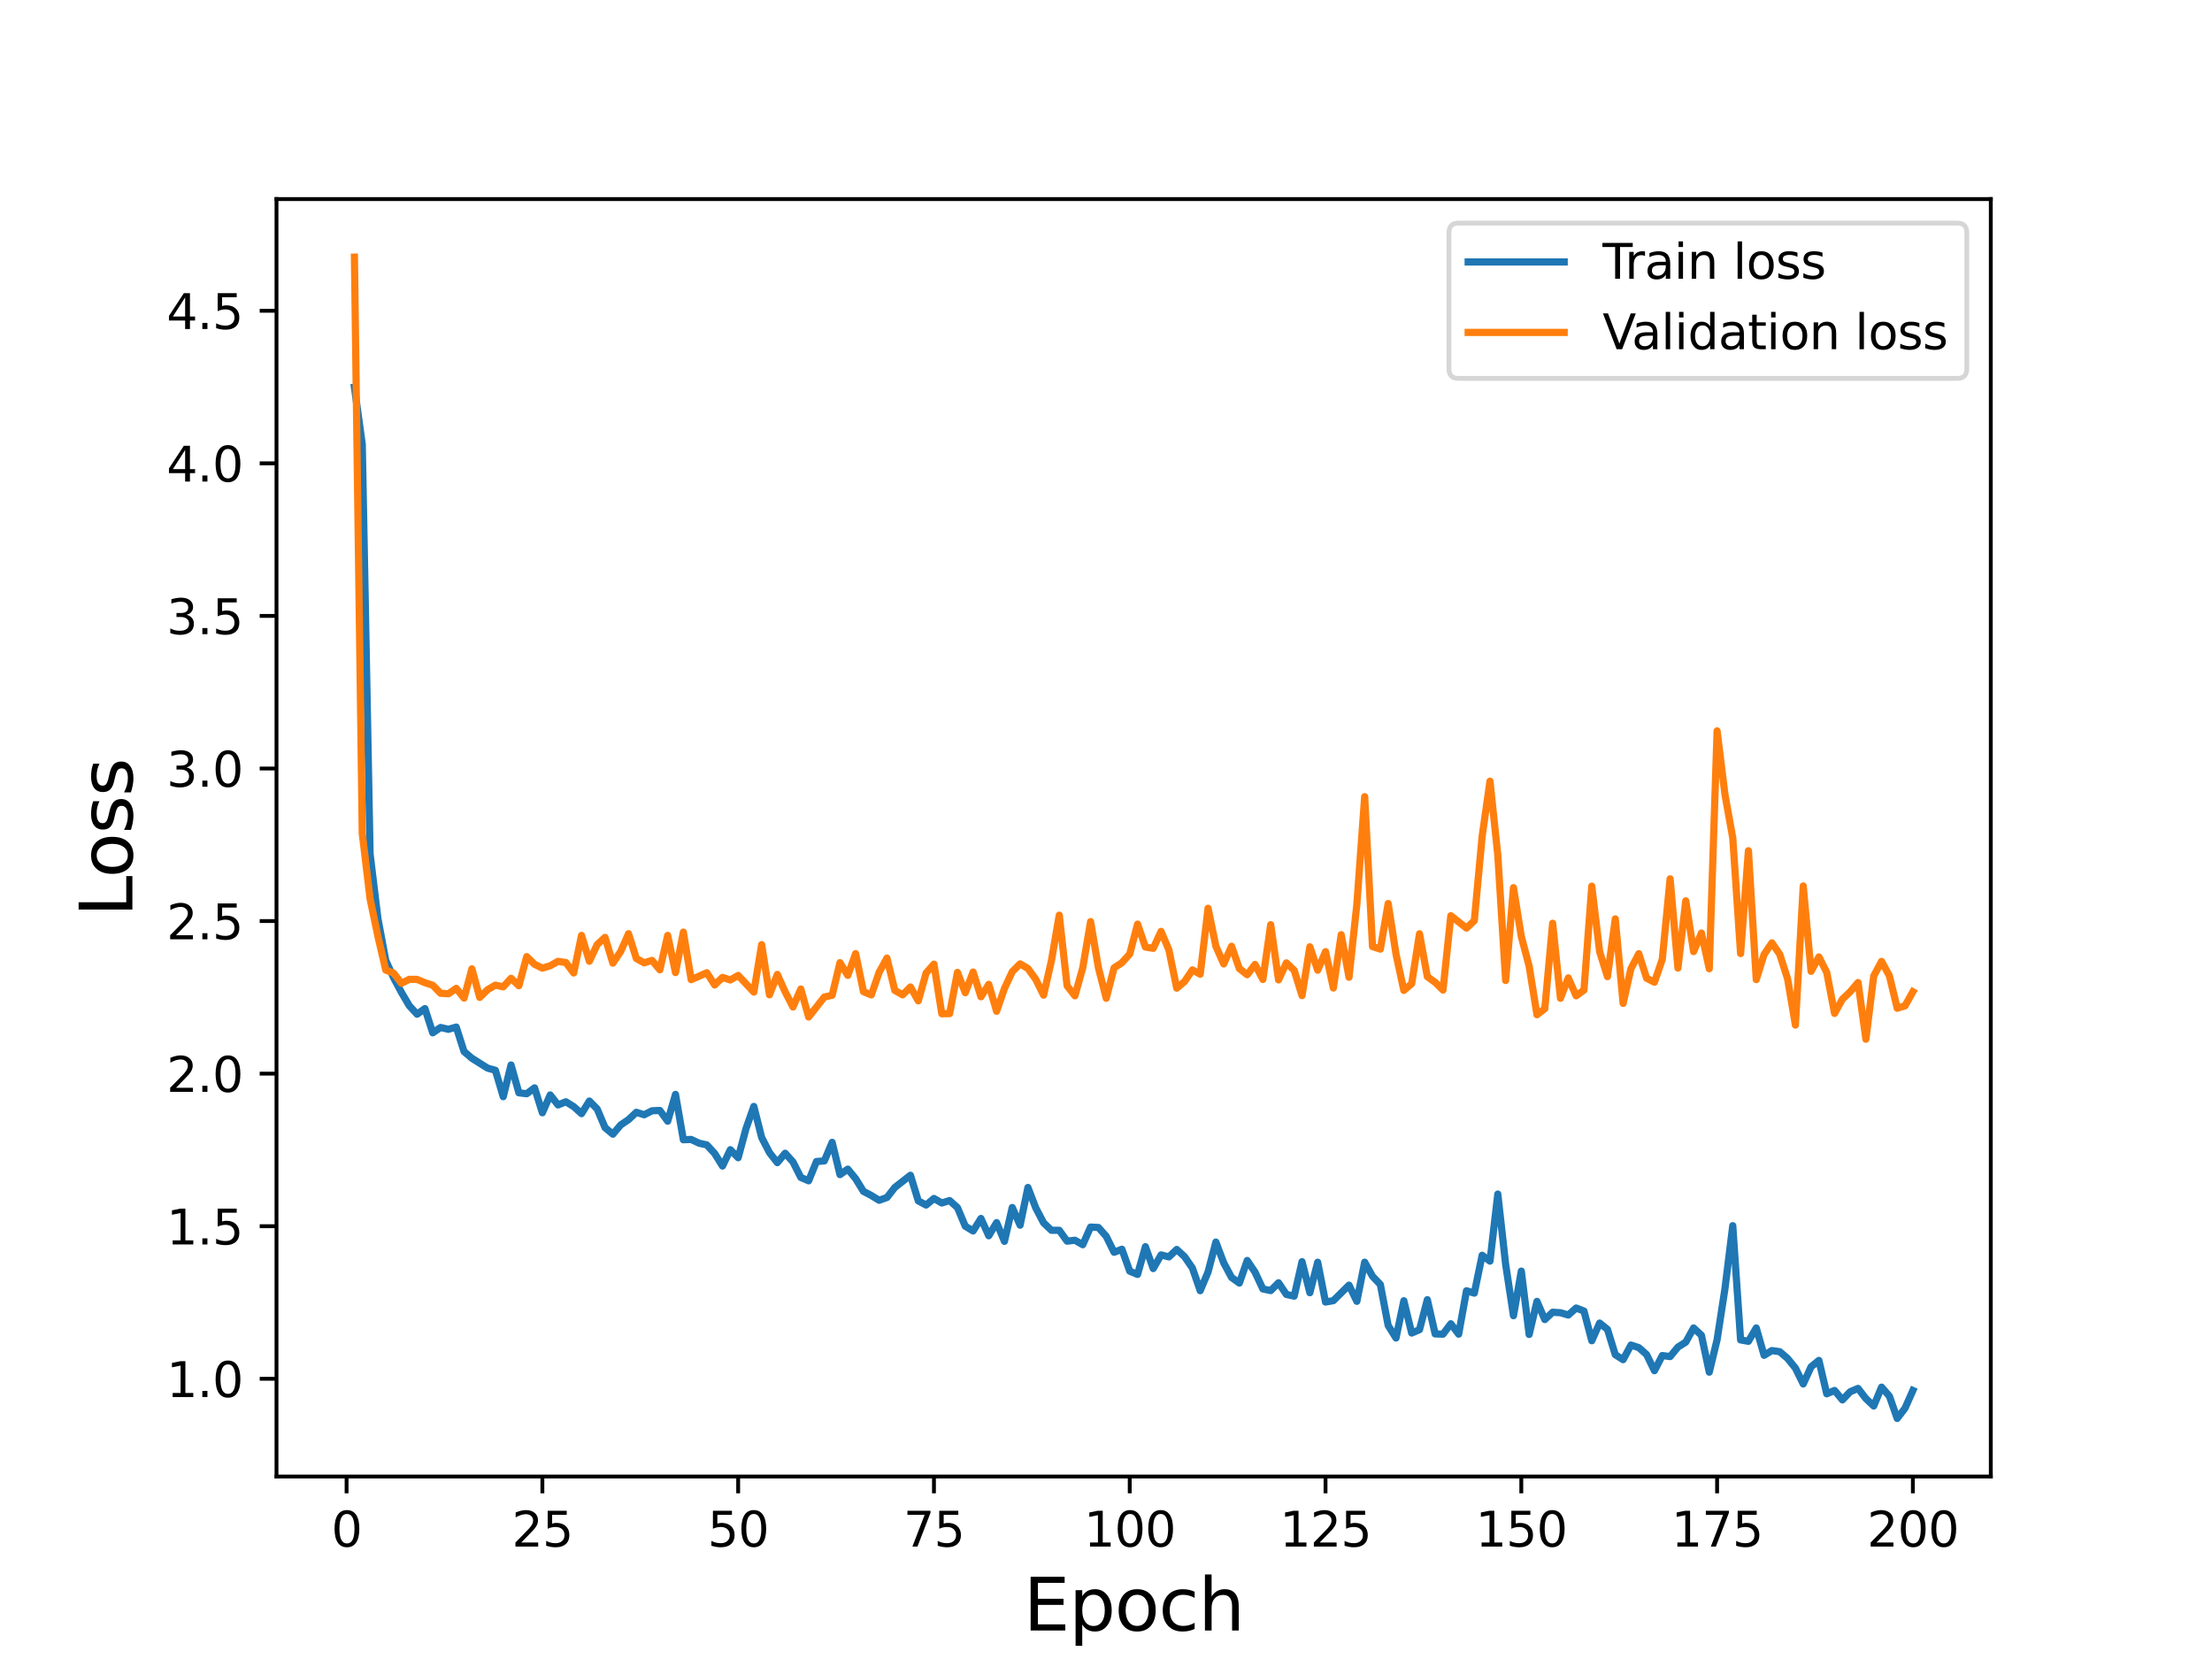<?xml version="1.0" encoding="utf-8" standalone="no"?>
<!DOCTYPE svg PUBLIC "-//W3C//DTD SVG 1.1//EN"
  "http://www.w3.org/Graphics/SVG/1.1/DTD/svg11.dtd">
<svg height="345.6pt" version="1.1" viewBox="0 0 460.8 345.6" width="460.8pt" xmlns="http://www.w3.org/2000/svg" xmlns:xlink="http://www.w3.org/1999/xlink">
 <defs>
  <style type="text/css">*{stroke-linecap:butt;stroke-linejoin:round;}</style>
 </defs>
 <g id="figure_1">
  <g id="patch_1">
   <path d="M 0 345.6 
L 460.8 345.6 
L 460.8 0 
L 0 0 
z
" style="fill:#ffffff;"/>
  </g>
  <g id="axes_1">
   <g id="patch_2">
    <path d="M 57.6 307.584 
L 414.72 307.584 
L 414.72 41.472 
L 57.6 41.472 
z
" style="fill:#ffffff;"/>
   </g>
   <g id="matplotlib.axis_1">
    <g id="xtick_1">
     <g id="line2d_1">
      <defs>
       <path d="M 0 0 
L 0 3.5 
" id="md79f4ad2d1" style="stroke:#000000;stroke-width:0.8;"/>
      </defs>
      <g>
       <use style="stroke:#000000;stroke-width:0.8;" x="72.201" xlink:href="#md79f4ad2d1" y="307.584"/>
      </g>
     </g>
     <g id="text_1">
      <!-- 0 -->
      <g transform="translate(69.02 322.182)scale(0.1 -0.1)">
       <defs>
        <path d="M 2034 4250 
Q 1547 4250 1301 3770 
Q 1056 3291 1056 2328 
Q 1056 1369 1301 889 
Q 1547 409 2034 409 
Q 2525 409 2770 889 
Q 3016 1369 3016 2328 
Q 3016 3291 2770 3770 
Q 2525 4250 2034 4250 
z
M 2034 4750 
Q 2819 4750 3233 4129 
Q 3647 3509 3647 2328 
Q 3647 1150 3233 529 
Q 2819 -91 2034 -91 
Q 1250 -91 836 529 
Q 422 1150 422 2328 
Q 422 3509 836 4129 
Q 1250 4750 2034 4750 
z
" id="DejaVuSans-30" transform="scale(0.016)"/>
       </defs>
       <use xlink:href="#DejaVuSans-30"/>
      </g>
     </g>
    </g>
    <g id="xtick_2">
     <g id="line2d_2">
      <g>
       <use style="stroke:#000000;stroke-width:0.8;" x="112.987" xlink:href="#md79f4ad2d1" y="307.584"/>
      </g>
     </g>
     <g id="text_2">
      <!-- 25 -->
      <g transform="translate(106.625 322.182)scale(0.1 -0.1)">
       <defs>
        <path d="M 1228 531 
L 3431 531 
L 3431 0 
L 469 0 
L 469 531 
Q 828 903 1448 1529 
Q 2069 2156 2228 2338 
Q 2531 2678 2651 2914 
Q 2772 3150 2772 3378 
Q 2772 3750 2511 3984 
Q 2250 4219 1831 4219 
Q 1534 4219 1204 4116 
Q 875 4013 500 3803 
L 500 4441 
Q 881 4594 1212 4672 
Q 1544 4750 1819 4750 
Q 2544 4750 2975 4387 
Q 3406 4025 3406 3419 
Q 3406 3131 3298 2873 
Q 3191 2616 2906 2266 
Q 2828 2175 2409 1742 
Q 1991 1309 1228 531 
z
" id="DejaVuSans-32" transform="scale(0.016)"/>
        <path d="M 691 4666 
L 3169 4666 
L 3169 4134 
L 1269 4134 
L 1269 2991 
Q 1406 3038 1543 3061 
Q 1681 3084 1819 3084 
Q 2600 3084 3056 2656 
Q 3513 2228 3513 1497 
Q 3513 744 3044 326 
Q 2575 -91 1722 -91 
Q 1428 -91 1123 -41 
Q 819 9 494 109 
L 494 744 
Q 775 591 1075 516 
Q 1375 441 1709 441 
Q 2250 441 2565 725 
Q 2881 1009 2881 1497 
Q 2881 1984 2565 2268 
Q 2250 2553 1709 2553 
Q 1456 2553 1204 2497 
Q 953 2441 691 2322 
L 691 4666 
z
" id="DejaVuSans-35" transform="scale(0.016)"/>
       </defs>
       <use xlink:href="#DejaVuSans-32"/>
       <use x="63.623" xlink:href="#DejaVuSans-35"/>
      </g>
     </g>
    </g>
    <g id="xtick_3">
     <g id="line2d_3">
      <g>
       <use style="stroke:#000000;stroke-width:0.8;" x="153.773" xlink:href="#md79f4ad2d1" y="307.584"/>
      </g>
     </g>
     <g id="text_3">
      <!-- 50 -->
      <g transform="translate(147.41 322.182)scale(0.1 -0.1)">
       <use xlink:href="#DejaVuSans-35"/>
       <use x="63.623" xlink:href="#DejaVuSans-30"/>
      </g>
     </g>
    </g>
    <g id="xtick_4">
     <g id="line2d_4">
      <g>
       <use style="stroke:#000000;stroke-width:0.8;" x="194.559" xlink:href="#md79f4ad2d1" y="307.584"/>
      </g>
     </g>
     <g id="text_4">
      <!-- 75 -->
      <g transform="translate(188.196 322.182)scale(0.1 -0.1)">
       <defs>
        <path d="M 525 4666 
L 3525 4666 
L 3525 4397 
L 1831 0 
L 1172 0 
L 2766 4134 
L 525 4134 
L 525 4666 
z
" id="DejaVuSans-37" transform="scale(0.016)"/>
       </defs>
       <use xlink:href="#DejaVuSans-37"/>
       <use x="63.623" xlink:href="#DejaVuSans-35"/>
      </g>
     </g>
    </g>
    <g id="xtick_5">
     <g id="line2d_5">
      <g>
       <use style="stroke:#000000;stroke-width:0.8;" x="235.344" xlink:href="#md79f4ad2d1" y="307.584"/>
      </g>
     </g>
     <g id="text_5">
      <!-- 100 -->
      <g transform="translate(225.801 322.182)scale(0.1 -0.1)">
       <defs>
        <path d="M 794 531 
L 1825 531 
L 1825 4091 
L 703 3866 
L 703 4441 
L 1819 4666 
L 2450 4666 
L 2450 531 
L 3481 531 
L 3481 0 
L 794 0 
L 794 531 
z
" id="DejaVuSans-31" transform="scale(0.016)"/>
       </defs>
       <use xlink:href="#DejaVuSans-31"/>
       <use x="63.623" xlink:href="#DejaVuSans-30"/>
       <use x="127.246" xlink:href="#DejaVuSans-30"/>
      </g>
     </g>
    </g>
    <g id="xtick_6">
     <g id="line2d_6">
      <g>
       <use style="stroke:#000000;stroke-width:0.8;" x="276.13" xlink:href="#md79f4ad2d1" y="307.584"/>
      </g>
     </g>
     <g id="text_6">
      <!-- 125 -->
      <g transform="translate(266.586 322.182)scale(0.1 -0.1)">
       <use xlink:href="#DejaVuSans-31"/>
       <use x="63.623" xlink:href="#DejaVuSans-32"/>
       <use x="127.246" xlink:href="#DejaVuSans-35"/>
      </g>
     </g>
    </g>
    <g id="xtick_7">
     <g id="line2d_7">
      <g>
       <use style="stroke:#000000;stroke-width:0.8;" x="316.916" xlink:href="#md79f4ad2d1" y="307.584"/>
      </g>
     </g>
     <g id="text_7">
      <!-- 150 -->
      <g transform="translate(307.372 322.182)scale(0.1 -0.1)">
       <use xlink:href="#DejaVuSans-31"/>
       <use x="63.623" xlink:href="#DejaVuSans-35"/>
       <use x="127.246" xlink:href="#DejaVuSans-30"/>
      </g>
     </g>
    </g>
    <g id="xtick_8">
     <g id="line2d_8">
      <g>
       <use style="stroke:#000000;stroke-width:0.8;" x="357.702" xlink:href="#md79f4ad2d1" y="307.584"/>
      </g>
     </g>
     <g id="text_8">
      <!-- 175 -->
      <g transform="translate(348.158 322.182)scale(0.1 -0.1)">
       <use xlink:href="#DejaVuSans-31"/>
       <use x="63.623" xlink:href="#DejaVuSans-37"/>
       <use x="127.246" xlink:href="#DejaVuSans-35"/>
      </g>
     </g>
    </g>
    <g id="xtick_9">
     <g id="line2d_9">
      <g>
       <use style="stroke:#000000;stroke-width:0.8;" x="398.487" xlink:href="#md79f4ad2d1" y="307.584"/>
      </g>
     </g>
     <g id="text_9">
      <!-- 200 -->
      <g transform="translate(388.944 322.182)scale(0.1 -0.1)">
       <use xlink:href="#DejaVuSans-32"/>
       <use x="63.623" xlink:href="#DejaVuSans-30"/>
       <use x="127.246" xlink:href="#DejaVuSans-30"/>
      </g>
     </g>
    </g>
    <g id="text_10">
     <!-- Epoch -->
     <g transform="translate(213.194 339.66)scale(0.15 -0.15)">
      <defs>
       <path d="M 628 4666 
L 3578 4666 
L 3578 4134 
L 1259 4134 
L 1259 2753 
L 3481 2753 
L 3481 2222 
L 1259 2222 
L 1259 531 
L 3634 531 
L 3634 0 
L 628 0 
L 628 4666 
z
" id="DejaVuSans-45" transform="scale(0.016)"/>
       <path d="M 1159 525 
L 1159 -1331 
L 581 -1331 
L 581 3500 
L 1159 3500 
L 1159 2969 
Q 1341 3281 1617 3432 
Q 1894 3584 2278 3584 
Q 2916 3584 3314 3078 
Q 3713 2572 3713 1747 
Q 3713 922 3314 415 
Q 2916 -91 2278 -91 
Q 1894 -91 1617 61 
Q 1341 213 1159 525 
z
M 3116 1747 
Q 3116 2381 2855 2742 
Q 2594 3103 2138 3103 
Q 1681 3103 1420 2742 
Q 1159 2381 1159 1747 
Q 1159 1113 1420 752 
Q 1681 391 2138 391 
Q 2594 391 2855 752 
Q 3116 1113 3116 1747 
z
" id="DejaVuSans-70" transform="scale(0.016)"/>
       <path d="M 1959 3097 
Q 1497 3097 1228 2736 
Q 959 2375 959 1747 
Q 959 1119 1226 758 
Q 1494 397 1959 397 
Q 2419 397 2687 759 
Q 2956 1122 2956 1747 
Q 2956 2369 2687 2733 
Q 2419 3097 1959 3097 
z
M 1959 3584 
Q 2709 3584 3137 3096 
Q 3566 2609 3566 1747 
Q 3566 888 3137 398 
Q 2709 -91 1959 -91 
Q 1206 -91 779 398 
Q 353 888 353 1747 
Q 353 2609 779 3096 
Q 1206 3584 1959 3584 
z
" id="DejaVuSans-6f" transform="scale(0.016)"/>
       <path d="M 3122 3366 
L 3122 2828 
Q 2878 2963 2633 3030 
Q 2388 3097 2138 3097 
Q 1578 3097 1268 2742 
Q 959 2388 959 1747 
Q 959 1106 1268 751 
Q 1578 397 2138 397 
Q 2388 397 2633 464 
Q 2878 531 3122 666 
L 3122 134 
Q 2881 22 2623 -34 
Q 2366 -91 2075 -91 
Q 1284 -91 818 406 
Q 353 903 353 1747 
Q 353 2603 823 3093 
Q 1294 3584 2113 3584 
Q 2378 3584 2631 3529 
Q 2884 3475 3122 3366 
z
" id="DejaVuSans-63" transform="scale(0.016)"/>
       <path d="M 3513 2113 
L 3513 0 
L 2938 0 
L 2938 2094 
Q 2938 2591 2744 2837 
Q 2550 3084 2163 3084 
Q 1697 3084 1428 2787 
Q 1159 2491 1159 1978 
L 1159 0 
L 581 0 
L 581 4863 
L 1159 4863 
L 1159 2956 
Q 1366 3272 1645 3428 
Q 1925 3584 2291 3584 
Q 2894 3584 3203 3211 
Q 3513 2838 3513 2113 
z
" id="DejaVuSans-68" transform="scale(0.016)"/>
      </defs>
      <use xlink:href="#DejaVuSans-45"/>
      <use x="63.184" xlink:href="#DejaVuSans-70"/>
      <use x="126.66" xlink:href="#DejaVuSans-6f"/>
      <use x="187.842" xlink:href="#DejaVuSans-63"/>
      <use x="242.822" xlink:href="#DejaVuSans-68"/>
     </g>
    </g>
   </g>
   <g id="matplotlib.axis_2">
    <g id="ytick_1">
     <g id="line2d_10">
      <defs>
       <path d="M 0 0 
L -3.5 0 
" id="mfae071a704" style="stroke:#000000;stroke-width:0.8;"/>
      </defs>
      <g>
       <use style="stroke:#000000;stroke-width:0.8;" x="57.6" xlink:href="#mfae071a704" y="287.226"/>
      </g>
     </g>
     <g id="text_11">
      <!-- 1.0 -->
      <g transform="translate(34.697 291.025)scale(0.1 -0.1)">
       <defs>
        <path d="M 684 794 
L 1344 794 
L 1344 0 
L 684 0 
L 684 794 
z
" id="DejaVuSans-2e" transform="scale(0.016)"/>
       </defs>
       <use xlink:href="#DejaVuSans-31"/>
       <use x="63.623" xlink:href="#DejaVuSans-2e"/>
       <use x="95.41" xlink:href="#DejaVuSans-30"/>
      </g>
     </g>
    </g>
    <g id="ytick_2">
     <g id="line2d_11">
      <g>
       <use style="stroke:#000000;stroke-width:0.8;" x="57.6" xlink:href="#mfae071a704" y="255.442"/>
      </g>
     </g>
     <g id="text_12">
      <!-- 1.5 -->
      <g transform="translate(34.697 259.241)scale(0.1 -0.1)">
       <use xlink:href="#DejaVuSans-31"/>
       <use x="63.623" xlink:href="#DejaVuSans-2e"/>
       <use x="95.41" xlink:href="#DejaVuSans-35"/>
      </g>
     </g>
    </g>
    <g id="ytick_3">
     <g id="line2d_12">
      <g>
       <use style="stroke:#000000;stroke-width:0.8;" x="57.6" xlink:href="#mfae071a704" y="223.658"/>
      </g>
     </g>
     <g id="text_13">
      <!-- 2.0 -->
      <g transform="translate(34.697 227.457)scale(0.1 -0.1)">
       <use xlink:href="#DejaVuSans-32"/>
       <use x="63.623" xlink:href="#DejaVuSans-2e"/>
       <use x="95.41" xlink:href="#DejaVuSans-30"/>
      </g>
     </g>
    </g>
    <g id="ytick_4">
     <g id="line2d_13">
      <g>
       <use style="stroke:#000000;stroke-width:0.8;" x="57.6" xlink:href="#mfae071a704" y="191.874"/>
      </g>
     </g>
     <g id="text_14">
      <!-- 2.5 -->
      <g transform="translate(34.697 195.673)scale(0.1 -0.1)">
       <use xlink:href="#DejaVuSans-32"/>
       <use x="63.623" xlink:href="#DejaVuSans-2e"/>
       <use x="95.41" xlink:href="#DejaVuSans-35"/>
      </g>
     </g>
    </g>
    <g id="ytick_5">
     <g id="line2d_14">
      <g>
       <use style="stroke:#000000;stroke-width:0.8;" x="57.6" xlink:href="#mfae071a704" y="160.09"/>
      </g>
     </g>
     <g id="text_15">
      <!-- 3.0 -->
      <g transform="translate(34.697 163.889)scale(0.1 -0.1)">
       <defs>
        <path d="M 2597 2516 
Q 3050 2419 3304 2112 
Q 3559 1806 3559 1356 
Q 3559 666 3084 287 
Q 2609 -91 1734 -91 
Q 1441 -91 1130 -33 
Q 819 25 488 141 
L 488 750 
Q 750 597 1062 519 
Q 1375 441 1716 441 
Q 2309 441 2620 675 
Q 2931 909 2931 1356 
Q 2931 1769 2642 2001 
Q 2353 2234 1838 2234 
L 1294 2234 
L 1294 2753 
L 1863 2753 
Q 2328 2753 2575 2939 
Q 2822 3125 2822 3475 
Q 2822 3834 2567 4026 
Q 2313 4219 1838 4219 
Q 1578 4219 1281 4162 
Q 984 4106 628 3988 
L 628 4550 
Q 988 4650 1302 4700 
Q 1616 4750 1894 4750 
Q 2613 4750 3031 4423 
Q 3450 4097 3450 3541 
Q 3450 3153 3228 2886 
Q 3006 2619 2597 2516 
z
" id="DejaVuSans-33" transform="scale(0.016)"/>
       </defs>
       <use xlink:href="#DejaVuSans-33"/>
       <use x="63.623" xlink:href="#DejaVuSans-2e"/>
       <use x="95.41" xlink:href="#DejaVuSans-30"/>
      </g>
     </g>
    </g>
    <g id="ytick_6">
     <g id="line2d_15">
      <g>
       <use style="stroke:#000000;stroke-width:0.8;" x="57.6" xlink:href="#mfae071a704" y="128.306"/>
      </g>
     </g>
     <g id="text_16">
      <!-- 3.5 -->
      <g transform="translate(34.697 132.106)scale(0.1 -0.1)">
       <use xlink:href="#DejaVuSans-33"/>
       <use x="63.623" xlink:href="#DejaVuSans-2e"/>
       <use x="95.41" xlink:href="#DejaVuSans-35"/>
      </g>
     </g>
    </g>
    <g id="ytick_7">
     <g id="line2d_16">
      <g>
       <use style="stroke:#000000;stroke-width:0.8;" x="57.6" xlink:href="#mfae071a704" y="96.522"/>
      </g>
     </g>
     <g id="text_17">
      <!-- 4.0 -->
      <g transform="translate(34.697 100.322)scale(0.1 -0.1)">
       <defs>
        <path d="M 2419 4116 
L 825 1625 
L 2419 1625 
L 2419 4116 
z
M 2253 4666 
L 3047 4666 
L 3047 1625 
L 3713 1625 
L 3713 1100 
L 3047 1100 
L 3047 0 
L 2419 0 
L 2419 1100 
L 313 1100 
L 313 1709 
L 2253 4666 
z
" id="DejaVuSans-34" transform="scale(0.016)"/>
       </defs>
       <use xlink:href="#DejaVuSans-34"/>
       <use x="63.623" xlink:href="#DejaVuSans-2e"/>
       <use x="95.41" xlink:href="#DejaVuSans-30"/>
      </g>
     </g>
    </g>
    <g id="ytick_8">
     <g id="line2d_17">
      <g>
       <use style="stroke:#000000;stroke-width:0.8;" x="57.6" xlink:href="#mfae071a704" y="64.739"/>
      </g>
     </g>
     <g id="text_18">
      <!-- 4.5 -->
      <g transform="translate(34.697 68.538)scale(0.1 -0.1)">
       <use xlink:href="#DejaVuSans-34"/>
       <use x="63.623" xlink:href="#DejaVuSans-2e"/>
       <use x="95.41" xlink:href="#DejaVuSans-35"/>
      </g>
     </g>
    </g>
    <g id="text_19">
     <!-- Loss -->
     <g transform="translate(27.577 190.979)rotate(-90)scale(0.15 -0.15)">
      <defs>
       <path d="M 628 4666 
L 1259 4666 
L 1259 531 
L 3531 531 
L 3531 0 
L 628 0 
L 628 4666 
z
" id="DejaVuSans-4c" transform="scale(0.016)"/>
       <path d="M 2834 3397 
L 2834 2853 
Q 2591 2978 2328 3040 
Q 2066 3103 1784 3103 
Q 1356 3103 1142 2972 
Q 928 2841 928 2578 
Q 928 2378 1081 2264 
Q 1234 2150 1697 2047 
L 1894 2003 
Q 2506 1872 2764 1633 
Q 3022 1394 3022 966 
Q 3022 478 2636 193 
Q 2250 -91 1575 -91 
Q 1294 -91 989 -36 
Q 684 19 347 128 
L 347 722 
Q 666 556 975 473 
Q 1284 391 1588 391 
Q 1994 391 2212 530 
Q 2431 669 2431 922 
Q 2431 1156 2273 1281 
Q 2116 1406 1581 1522 
L 1381 1569 
Q 847 1681 609 1914 
Q 372 2147 372 2553 
Q 372 3047 722 3315 
Q 1072 3584 1716 3584 
Q 2034 3584 2315 3537 
Q 2597 3491 2834 3397 
z
" id="DejaVuSans-73" transform="scale(0.016)"/>
      </defs>
      <use xlink:href="#DejaVuSans-4c"/>
      <use x="53.963" xlink:href="#DejaVuSans-6f"/>
      <use x="115.145" xlink:href="#DejaVuSans-73"/>
      <use x="167.244" xlink:href="#DejaVuSans-73"/>
     </g>
    </g>
   </g>
   <g id="line2d_18">
    <path clip-path="url(#p0a2da671b0)" d="M 73.833 80.665 
L 75.464 92.535 
L 77.096 177.911 
L 78.727 191.342 
L 80.358 200.07 
L 81.99 203.667 
L 83.621 206.72 
L 85.253 209.497 
L 86.884 211.279 
L 88.516 210.109 
L 90.147 215.158 
L 91.778 214.042 
L 93.41 214.426 
L 95.041 213.957 
L 96.673 219.061 
L 98.304 220.454 
L 101.567 222.504 
L 103.198 222.963 
L 104.83 228.462 
L 106.461 221.855 
L 108.093 227.65 
L 109.724 227.848 
L 111.356 226.618 
L 112.987 231.81 
L 114.618 228.094 
L 116.25 230.179 
L 117.881 229.521 
L 119.513 230.532 
L 121.144 231.991 
L 122.776 229.363 
L 124.407 231.024 
L 126.038 234.902 
L 127.67 236.27 
L 129.301 234.346 
L 130.933 233.239 
L 132.564 231.71 
L 134.196 232.229 
L 135.827 231.393 
L 137.458 231.328 
L 139.09 233.564 
L 140.721 227.981 
L 142.353 237.429 
L 143.984 237.369 
L 145.616 238.144 
L 147.247 238.51 
L 148.879 240.294 
L 150.51 242.908 
L 152.141 239.506 
L 153.773 241.175 
L 155.404 235.112 
L 157.036 230.491 
L 158.667 236.967 
L 160.299 240.114 
L 161.93 242.199 
L 163.561 240.24 
L 165.193 242.057 
L 166.824 245.28 
L 168.456 245.986 
L 170.087 241.966 
L 171.719 241.839 
L 173.35 237.971 
L 174.981 244.695 
L 176.613 243.551 
L 178.244 245.539 
L 179.876 248.187 
L 181.507 249.04 
L 183.139 250.042 
L 184.77 249.459 
L 186.401 247.372 
L 189.664 244.827 
L 191.296 250.16 
L 192.927 251.031 
L 194.559 249.664 
L 196.19 250.605 
L 197.821 250.097 
L 199.453 251.561 
L 201.084 255.44 
L 202.716 256.433 
L 204.347 253.826 
L 205.979 257.435 
L 207.61 254.695 
L 209.241 258.593 
L 210.873 251.544 
L 212.504 255.228 
L 214.136 247.37 
L 215.767 251.629 
L 217.399 254.74 
L 219.03 256.29 
L 220.661 256.29 
L 222.293 258.558 
L 223.924 258.363 
L 225.556 259.296 
L 227.187 255.625 
L 228.819 255.706 
L 230.45 257.55 
L 232.081 260.871 
L 233.713 260.242 
L 235.344 264.806 
L 236.976 265.485 
L 238.607 259.707 
L 240.239 264.264 
L 241.87 261.423 
L 243.501 261.835 
L 245.133 260.286 
L 246.764 261.785 
L 248.396 264.154 
L 250.027 268.874 
L 251.659 264.979 
L 253.29 258.745 
L 254.921 263.073 
L 256.553 266.118 
L 258.184 267.286 
L 259.816 262.585 
L 261.447 265.022 
L 263.079 268.512 
L 264.71 268.851 
L 266.341 267.22 
L 267.973 269.651 
L 269.604 270.013 
L 271.236 262.83 
L 272.867 269.301 
L 274.499 262.941 
L 276.13 271.243 
L 277.761 270.946 
L 281.024 267.717 
L 282.656 271.092 
L 284.287 262.936 
L 285.919 265.878 
L 287.55 267.582 
L 289.181 276.128 
L 290.813 278.732 
L 292.444 270.969 
L 294.076 277.695 
L 295.707 276.998 
L 297.339 270.748 
L 298.97 277.88 
L 300.601 277.931 
L 302.233 275.762 
L 303.864 277.933 
L 305.496 268.892 
L 307.127 269.381 
L 308.759 261.493 
L 310.39 262.719 
L 312.021 248.746 
L 313.653 263.394 
L 315.284 274.088 
L 316.916 264.792 
L 318.547 277.993 
L 320.179 271.103 
L 321.81 274.891 
L 323.441 273.364 
L 325.073 273.465 
L 326.704 273.945 
L 328.336 272.487 
L 329.967 273.114 
L 331.599 279.303 
L 333.23 275.622 
L 334.862 276.927 
L 336.493 282.207 
L 338.124 283.245 
L 339.756 280.202 
L 341.387 280.732 
L 343.019 282.181 
L 344.65 285.545 
L 346.282 282.384 
L 347.913 282.603 
L 349.544 280.621 
L 351.176 279.595 
L 352.807 276.638 
L 354.439 278.161 
L 356.07 285.849 
L 357.702 279.075 
L 359.333 268.504 
L 360.964 255.327 
L 362.596 279.13 
L 364.227 279.419 
L 365.859 276.638 
L 367.49 282.335 
L 369.122 281.346 
L 370.753 281.583 
L 372.384 282.982 
L 374.016 285 
L 375.647 288.307 
L 377.279 284.732 
L 378.91 283.399 
L 380.542 290.353 
L 382.173 289.655 
L 383.804 291.624 
L 385.436 289.917 
L 387.067 289.233 
L 388.699 291.351 
L 390.33 292.896 
L 391.962 288.968 
L 393.593 290.843 
L 395.224 295.488 
L 396.856 293.343 
L 398.487 289.66 
L 398.487 289.66 
" style="fill:none;stroke:#1f77b4;stroke-linecap:square;stroke-width:1.5;"/>
   </g>
   <g id="line2d_19">
    <path clip-path="url(#p0a2da671b0)" d="M 73.833 53.568 
L 75.464 173.597 
L 77.096 187.239 
L 78.727 195.061 
L 80.358 202.074 
L 81.99 202.719 
L 83.621 204.836 
L 85.253 204.014 
L 86.884 204.024 
L 88.516 204.712 
L 90.147 205.244 
L 91.778 206.913 
L 93.41 207.023 
L 95.041 205.892 
L 96.673 207.921 
L 98.304 201.834 
L 99.936 207.776 
L 101.567 206.177 
L 103.198 205.223 
L 104.83 205.575 
L 106.461 203.798 
L 108.093 205.352 
L 109.724 199.282 
L 111.356 200.881 
L 112.987 201.676 
L 114.618 201.187 
L 116.25 200.27 
L 117.881 200.515 
L 119.513 202.691 
L 121.144 194.858 
L 122.776 200.244 
L 124.407 196.771 
L 126.038 195.274 
L 127.67 200.641 
L 129.301 198.205 
L 130.933 194.507 
L 132.564 199.671 
L 134.196 200.577 
L 135.827 200.07 
L 137.458 202.032 
L 139.09 194.862 
L 140.721 202.608 
L 142.353 194.179 
L 143.984 204.082 
L 147.247 202.639 
L 148.879 205.192 
L 150.51 203.611 
L 152.141 204.147 
L 153.773 203.196 
L 157.036 206.672 
L 158.667 196.778 
L 160.299 207.24 
L 161.93 202.988 
L 163.561 206.613 
L 165.193 209.778 
L 166.824 206.029 
L 168.456 211.86 
L 171.719 207.698 
L 173.35 207.34 
L 174.981 200.543 
L 176.613 203.187 
L 178.244 198.655 
L 179.876 206.577 
L 181.507 207.259 
L 183.139 202.548 
L 184.77 199.588 
L 186.401 206.311 
L 188.033 207.244 
L 189.664 205.604 
L 191.296 208.498 
L 192.927 202.694 
L 194.559 200.844 
L 196.19 211.185 
L 197.821 211.157 
L 199.453 202.567 
L 201.084 206.8 
L 202.716 202.49 
L 204.347 207.65 
L 205.979 205.057 
L 207.61 210.668 
L 209.241 205.934 
L 210.873 202.418 
L 212.504 200.792 
L 214.136 201.746 
L 215.767 204.019 
L 217.399 207.309 
L 219.03 200.14 
L 220.661 190.645 
L 222.293 205.356 
L 223.924 207.447 
L 225.556 201.621 
L 227.187 191.99 
L 228.819 201.599 
L 230.45 207.96 
L 232.081 201.621 
L 233.713 200.556 
L 235.344 198.733 
L 236.976 192.512 
L 238.607 197.284 
L 240.239 197.564 
L 241.87 194.026 
L 243.501 197.88 
L 245.133 205.854 
L 246.764 204.477 
L 248.396 202.051 
L 250.027 202.94 
L 251.659 189.204 
L 253.29 197.116 
L 254.921 200.804 
L 256.553 197.129 
L 258.184 201.781 
L 259.816 203.055 
L 261.447 200.913 
L 263.079 204.039 
L 264.71 192.628 
L 266.341 204.131 
L 267.973 200.586 
L 269.604 202.134 
L 271.236 207.403 
L 272.867 197.238 
L 274.499 202.114 
L 276.13 198.248 
L 277.761 205.819 
L 279.393 194.71 
L 281.024 203.584 
L 282.656 188.407 
L 284.287 165.959 
L 285.919 197.189 
L 287.55 197.719 
L 289.181 188.218 
L 290.813 198.759 
L 292.444 206.322 
L 294.076 204.925 
L 295.707 194.525 
L 297.339 203.455 
L 298.97 204.64 
L 300.601 206.242 
L 302.233 190.765 
L 305.496 193.337 
L 307.127 191.794 
L 308.759 174.2 
L 310.39 162.733 
L 312.021 178.169 
L 313.653 204.259 
L 315.284 184.914 
L 316.916 195.096 
L 318.547 201.268 
L 320.179 211.383 
L 321.81 210.131 
L 323.441 192.329 
L 325.073 207.96 
L 326.704 203.712 
L 328.336 207.453 
L 329.967 206.257 
L 331.599 184.607 
L 333.23 198.235 
L 334.862 203.448 
L 336.493 191.421 
L 338.124 209.026 
L 339.756 201.789 
L 341.387 198.674 
L 343.019 203.781 
L 344.65 204.614 
L 346.282 199.852 
L 347.913 183.074 
L 349.544 201.665 
L 351.176 187.664 
L 352.807 198.24 
L 354.439 194.369 
L 356.07 201.807 
L 357.702 152.258 
L 359.333 165.468 
L 360.964 174.544 
L 362.596 198.646 
L 364.227 177.224 
L 365.859 204.072 
L 367.49 198.837 
L 369.122 196.414 
L 370.753 198.797 
L 372.384 203.894 
L 374.016 213.541 
L 375.647 184.562 
L 377.279 202.348 
L 378.91 199.343 
L 380.542 202.562 
L 382.173 211.109 
L 383.804 208.145 
L 385.436 206.599 
L 387.067 204.681 
L 388.699 216.488 
L 390.33 203.321 
L 391.962 200.274 
L 393.593 203.273 
L 395.224 210.041 
L 396.856 209.523 
L 398.487 206.603 
L 398.487 206.603 
" style="fill:none;stroke:#ff7f0e;stroke-linecap:square;stroke-width:1.5;"/>
   </g>
   <g id="patch_3">
    <path d="M 57.6 307.584 
L 57.6 41.472 
" style="fill:none;stroke:#000000;stroke-linecap:square;stroke-linejoin:miter;stroke-width:0.8;"/>
   </g>
   <g id="patch_4">
    <path d="M 414.72 307.584 
L 414.72 41.472 
" style="fill:none;stroke:#000000;stroke-linecap:square;stroke-linejoin:miter;stroke-width:0.8;"/>
   </g>
   <g id="patch_5">
    <path d="M 57.6 307.584 
L 414.72 307.584 
" style="fill:none;stroke:#000000;stroke-linecap:square;stroke-linejoin:miter;stroke-width:0.8;"/>
   </g>
   <g id="patch_6">
    <path d="M 57.6 41.472 
L 414.72 41.472 
" style="fill:none;stroke:#000000;stroke-linecap:square;stroke-linejoin:miter;stroke-width:0.8;"/>
   </g>
   <g id="legend_1">
    <g id="patch_7">
     <path d="M 303.845 78.828 
L 407.72 78.828 
Q 409.72 78.828 409.72 76.828 
L 409.72 48.472 
Q 409.72 46.472 407.72 46.472 
L 303.845 46.472 
Q 301.845 46.472 301.845 48.472 
L 301.845 76.828 
Q 301.845 78.828 303.845 78.828 
z
" style="fill:#ffffff;opacity:0.8;stroke:#cccccc;stroke-linejoin:miter;"/>
    </g>
    <g id="line2d_20">
     <path d="M 305.845 54.57 
L 325.845 54.57 
" style="fill:none;stroke:#1f77b4;stroke-linecap:square;stroke-width:1.5;"/>
    </g>
    <g id="line2d_21"/>
    <g id="text_20">
     <!-- Train loss -->
     <g transform="translate(333.845 58.07)scale(0.1 -0.1)">
      <defs>
       <path d="M -19 4666 
L 3928 4666 
L 3928 4134 
L 2272 4134 
L 2272 0 
L 1638 0 
L 1638 4134 
L -19 4134 
L -19 4666 
z
" id="DejaVuSans-54" transform="scale(0.016)"/>
       <path d="M 2631 2963 
Q 2534 3019 2420 3045 
Q 2306 3072 2169 3072 
Q 1681 3072 1420 2755 
Q 1159 2438 1159 1844 
L 1159 0 
L 581 0 
L 581 3500 
L 1159 3500 
L 1159 2956 
Q 1341 3275 1631 3429 
Q 1922 3584 2338 3584 
Q 2397 3584 2469 3576 
Q 2541 3569 2628 3553 
L 2631 2963 
z
" id="DejaVuSans-72" transform="scale(0.016)"/>
       <path d="M 2194 1759 
Q 1497 1759 1228 1600 
Q 959 1441 959 1056 
Q 959 750 1161 570 
Q 1363 391 1709 391 
Q 2188 391 2477 730 
Q 2766 1069 2766 1631 
L 2766 1759 
L 2194 1759 
z
M 3341 1997 
L 3341 0 
L 2766 0 
L 2766 531 
Q 2569 213 2275 61 
Q 1981 -91 1556 -91 
Q 1019 -91 701 211 
Q 384 513 384 1019 
Q 384 1609 779 1909 
Q 1175 2209 1959 2209 
L 2766 2209 
L 2766 2266 
Q 2766 2663 2505 2880 
Q 2244 3097 1772 3097 
Q 1472 3097 1187 3025 
Q 903 2953 641 2809 
L 641 3341 
Q 956 3463 1253 3523 
Q 1550 3584 1831 3584 
Q 2591 3584 2966 3190 
Q 3341 2797 3341 1997 
z
" id="DejaVuSans-61" transform="scale(0.016)"/>
       <path d="M 603 3500 
L 1178 3500 
L 1178 0 
L 603 0 
L 603 3500 
z
M 603 4863 
L 1178 4863 
L 1178 4134 
L 603 4134 
L 603 4863 
z
" id="DejaVuSans-69" transform="scale(0.016)"/>
       <path d="M 3513 2113 
L 3513 0 
L 2938 0 
L 2938 2094 
Q 2938 2591 2744 2837 
Q 2550 3084 2163 3084 
Q 1697 3084 1428 2787 
Q 1159 2491 1159 1978 
L 1159 0 
L 581 0 
L 581 3500 
L 1159 3500 
L 1159 2956 
Q 1366 3272 1645 3428 
Q 1925 3584 2291 3584 
Q 2894 3584 3203 3211 
Q 3513 2838 3513 2113 
z
" id="DejaVuSans-6e" transform="scale(0.016)"/>
       <path id="DejaVuSans-20" transform="scale(0.016)"/>
       <path d="M 603 4863 
L 1178 4863 
L 1178 0 
L 603 0 
L 603 4863 
z
" id="DejaVuSans-6c" transform="scale(0.016)"/>
      </defs>
      <use xlink:href="#DejaVuSans-54"/>
      <use x="46.334" xlink:href="#DejaVuSans-72"/>
      <use x="87.447" xlink:href="#DejaVuSans-61"/>
      <use x="148.727" xlink:href="#DejaVuSans-69"/>
      <use x="176.51" xlink:href="#DejaVuSans-6e"/>
      <use x="239.889" xlink:href="#DejaVuSans-20"/>
      <use x="271.676" xlink:href="#DejaVuSans-6c"/>
      <use x="299.459" xlink:href="#DejaVuSans-6f"/>
      <use x="360.641" xlink:href="#DejaVuSans-73"/>
      <use x="412.74" xlink:href="#DejaVuSans-73"/>
     </g>
    </g>
    <g id="line2d_22">
     <path d="M 305.845 69.249 
L 325.845 69.249 
" style="fill:none;stroke:#ff7f0e;stroke-linecap:square;stroke-width:1.5;"/>
    </g>
    <g id="line2d_23"/>
    <g id="text_21">
     <!-- Validation loss -->
     <g transform="translate(333.845 72.749)scale(0.1 -0.1)">
      <defs>
       <path d="M 1831 0 
L 50 4666 
L 709 4666 
L 2188 738 
L 3669 4666 
L 4325 4666 
L 2547 0 
L 1831 0 
z
" id="DejaVuSans-56" transform="scale(0.016)"/>
       <path d="M 2906 2969 
L 2906 4863 
L 3481 4863 
L 3481 0 
L 2906 0 
L 2906 525 
Q 2725 213 2448 61 
Q 2172 -91 1784 -91 
Q 1150 -91 751 415 
Q 353 922 353 1747 
Q 353 2572 751 3078 
Q 1150 3584 1784 3584 
Q 2172 3584 2448 3432 
Q 2725 3281 2906 2969 
z
M 947 1747 
Q 947 1113 1208 752 
Q 1469 391 1925 391 
Q 2381 391 2643 752 
Q 2906 1113 2906 1747 
Q 2906 2381 2643 2742 
Q 2381 3103 1925 3103 
Q 1469 3103 1208 2742 
Q 947 2381 947 1747 
z
" id="DejaVuSans-64" transform="scale(0.016)"/>
       <path d="M 1172 4494 
L 1172 3500 
L 2356 3500 
L 2356 3053 
L 1172 3053 
L 1172 1153 
Q 1172 725 1289 603 
Q 1406 481 1766 481 
L 2356 481 
L 2356 0 
L 1766 0 
Q 1100 0 847 248 
Q 594 497 594 1153 
L 594 3053 
L 172 3053 
L 172 3500 
L 594 3500 
L 594 4494 
L 1172 4494 
z
" id="DejaVuSans-74" transform="scale(0.016)"/>
      </defs>
      <use xlink:href="#DejaVuSans-56"/>
      <use x="60.658" xlink:href="#DejaVuSans-61"/>
      <use x="121.938" xlink:href="#DejaVuSans-6c"/>
      <use x="149.721" xlink:href="#DejaVuSans-69"/>
      <use x="177.504" xlink:href="#DejaVuSans-64"/>
      <use x="240.98" xlink:href="#DejaVuSans-61"/>
      <use x="302.26" xlink:href="#DejaVuSans-74"/>
      <use x="341.469" xlink:href="#DejaVuSans-69"/>
      <use x="369.252" xlink:href="#DejaVuSans-6f"/>
      <use x="430.434" xlink:href="#DejaVuSans-6e"/>
      <use x="493.812" xlink:href="#DejaVuSans-20"/>
      <use x="525.6" xlink:href="#DejaVuSans-6c"/>
      <use x="553.383" xlink:href="#DejaVuSans-6f"/>
      <use x="614.564" xlink:href="#DejaVuSans-73"/>
      <use x="666.664" xlink:href="#DejaVuSans-73"/>
     </g>
    </g>
   </g>
  </g>
 </g>
 <defs>
  <clipPath id="p0a2da671b0">
   <rect height="266.112" width="357.12" x="57.6" y="41.472"/>
  </clipPath>
 </defs>
</svg>
